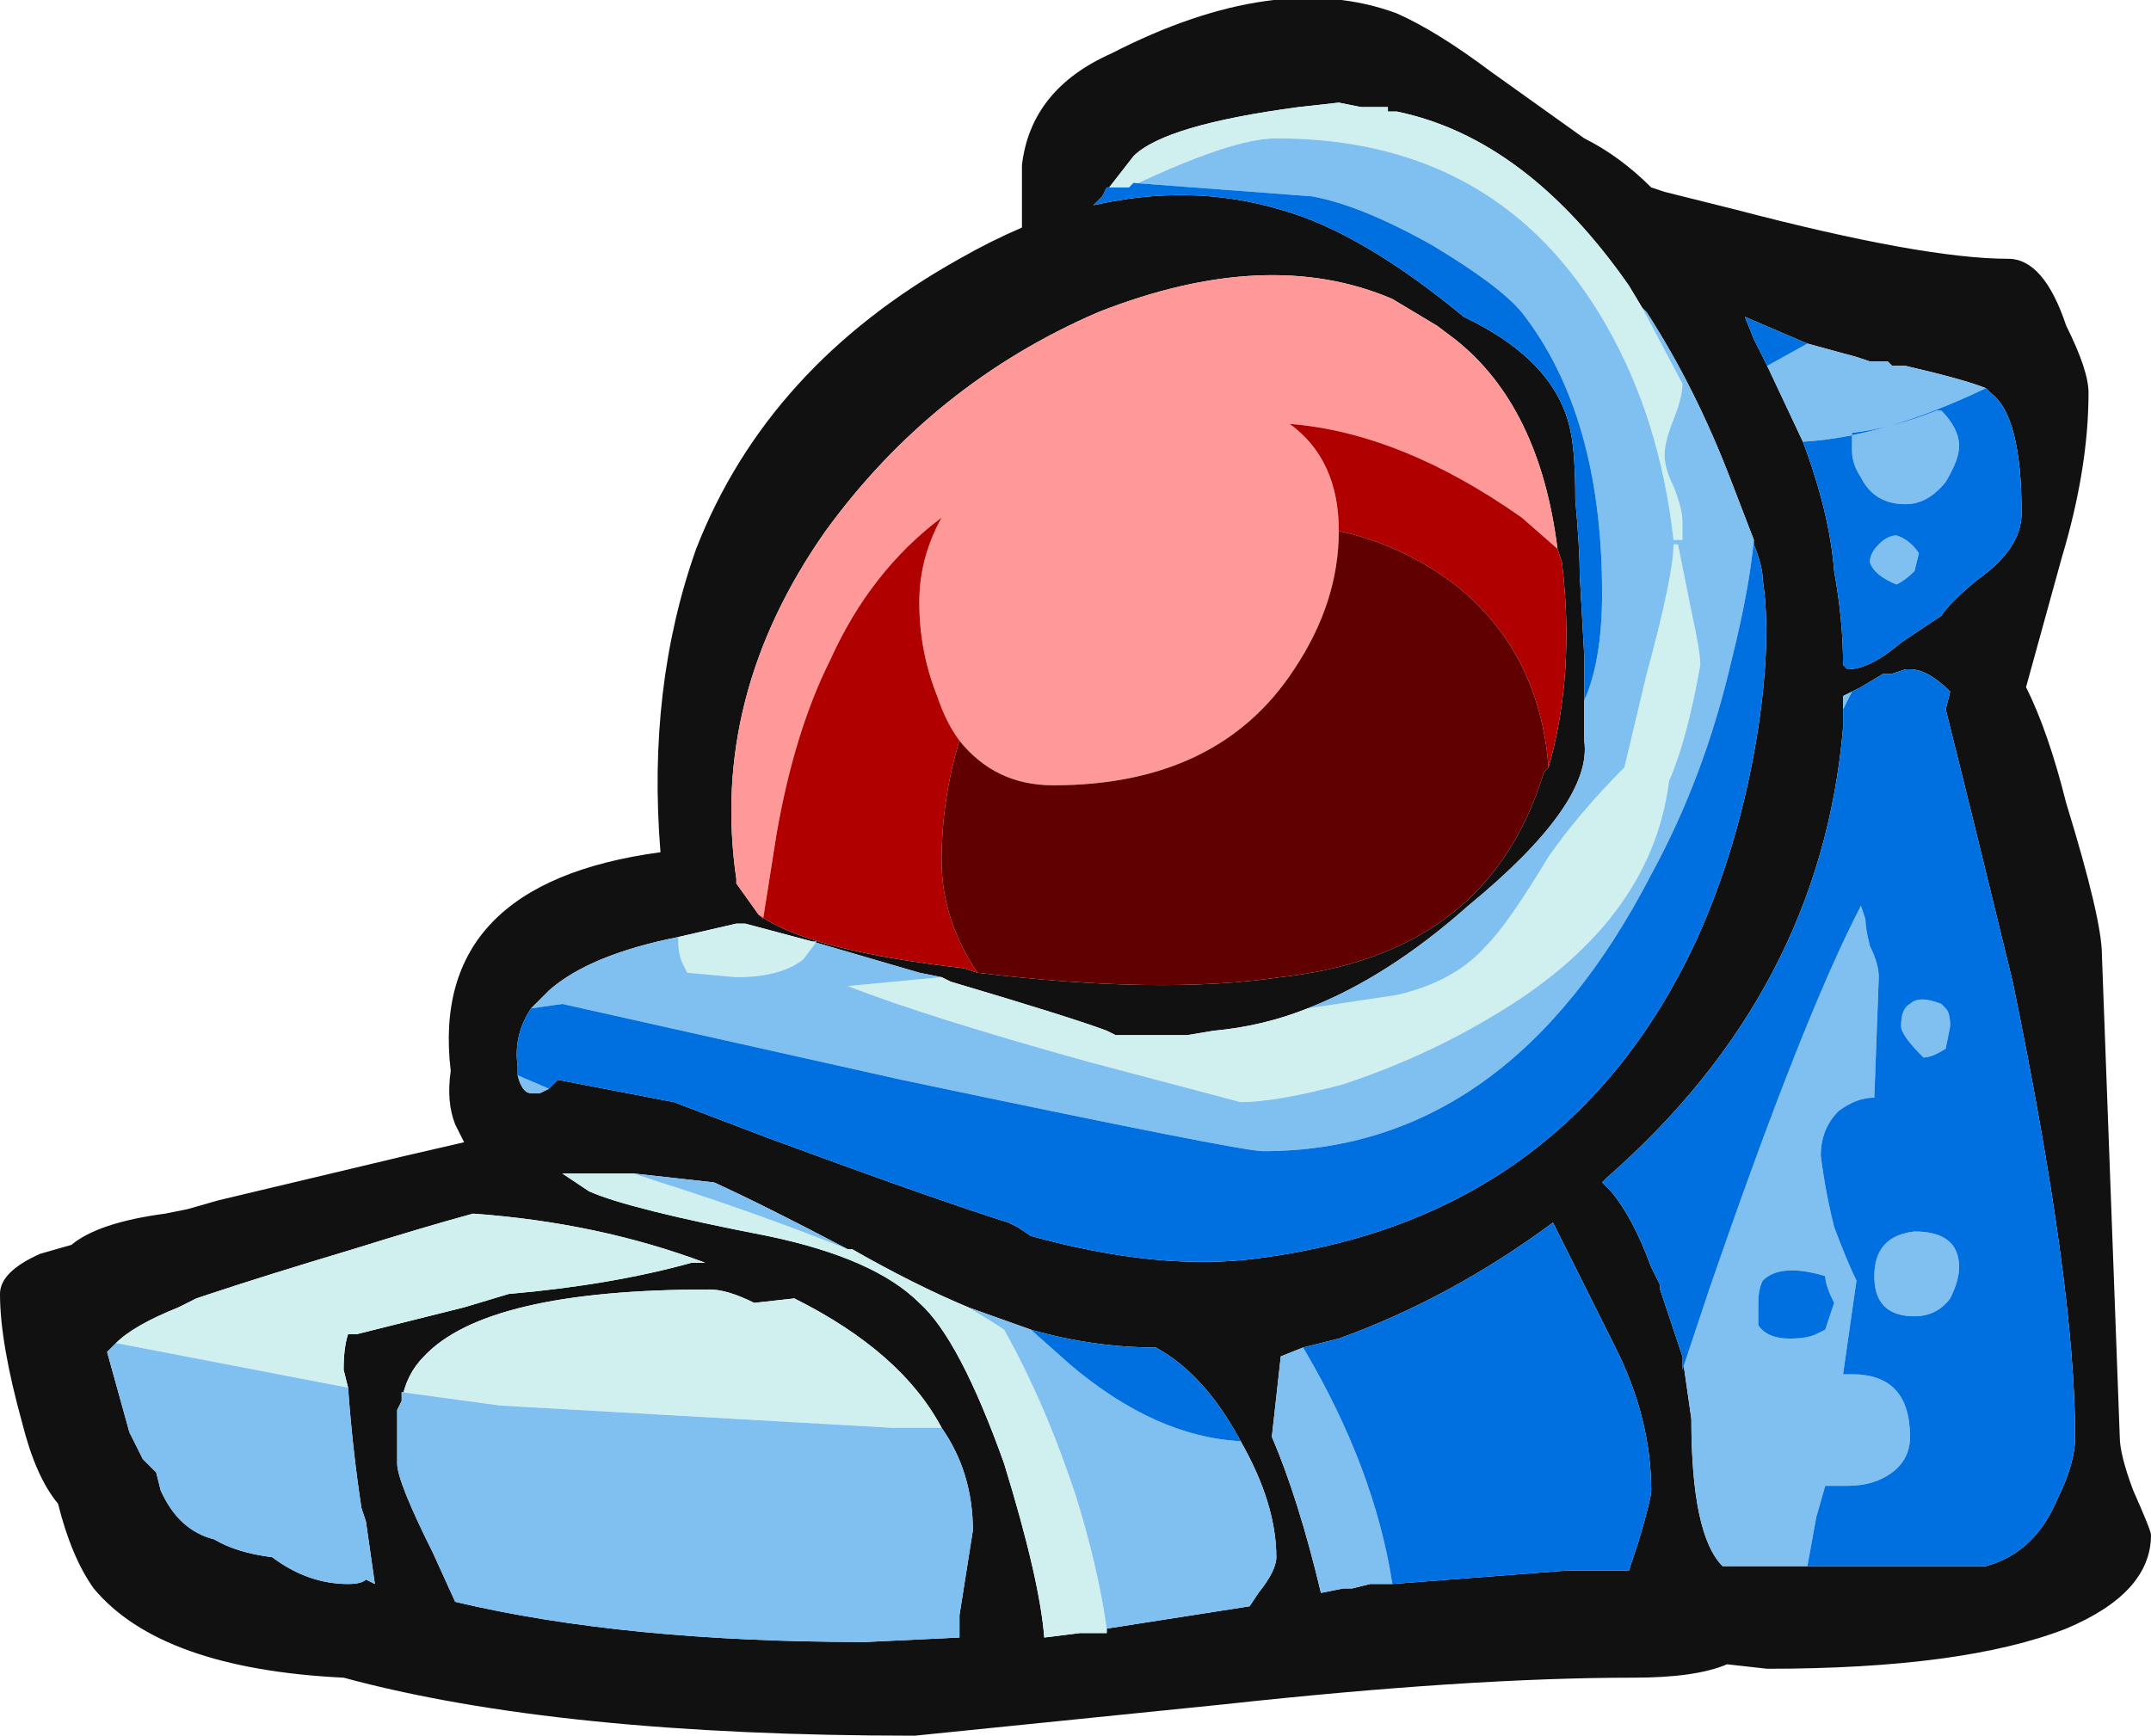 <?xml version="1.0" encoding="UTF-8" standalone="no"?>
<svg xmlns:ffdec="https://www.free-decompiler.com/flash" xmlns:xlink="http://www.w3.org/1999/xlink" ffdec:objectType="shape" height="19.45px" width="24.1px" xmlns="http://www.w3.org/2000/svg">
  <g transform="matrix(1.0, 0.0, 0.0, 1.0, 20.6, 13.95)">
    <path d="M2.8 -9.55 Q2.8 -8.7 2.5 -7.7 L2.1 -6.25 Q2.35 -5.75 2.55 -4.95 2.95 -3.65 2.95 -3.25 L3.15 2.15 Q3.15 2.35 3.3 2.75 3.5 3.2 3.5 3.25 3.5 3.9 2.55 4.3 1.4 4.75 -0.8 4.75 L-1.25 4.7 Q-1.6 4.85 -2.3 4.85 -4.15 4.85 -6.9 5.15 L-10.35 5.5 Q-14.35 5.5 -16.75 4.85 -18.8 4.75 -19.55 3.85 -19.8 3.5 -19.95 2.9 -20.2 2.6 -20.35 2.0 -20.6 1.1 -20.6 0.55 -20.6 0.3 -20.15 0.1 L-19.8 0.0 Q-19.5 -0.25 -18.75 -0.35 L-18.5 -0.4 -18.15 -0.5 -16.05 -1.0 -15.4 -1.15 -15.5 -1.35 Q-15.6 -1.6 -15.55 -1.95 -15.8 -4.05 -13.2 -4.4 -13.35 -6.25 -12.8 -7.8 -12.0 -9.85 -9.85 -11.05 -9.5 -11.25 -9.15 -11.4 L-9.15 -12.1 Q-9.05 -12.95 -8.15 -13.35 -6.3 -14.3 -4.95 -13.8 -4.5 -13.6 -3.9 -13.15 L-2.85 -12.4 Q-2.45 -12.2 -2.1 -11.85 L-1.95 -11.8 -1.15 -11.6 Q0.95 -11.05 1.9 -11.05 2.3 -11.05 2.55 -10.3 2.8 -9.8 2.8 -9.55 M-0.4 -9.0 Q-0.1 -8.2 -0.05 -7.55 0.05 -7.0 0.05 -6.5 L0.1 -6.45 Q0.35 -6.45 0.7 -6.75 L1.15 -7.05 Q1.25 -7.2 1.55 -7.45 2.05 -7.8 2.05 -8.2 2.05 -9.3 1.7 -9.55 L1.65 -9.6 Q1.4 -9.7 0.75 -9.85 L0.6 -9.85 0.55 -9.9 0.35 -9.9 0.2 -9.95 -0.35 -10.1 -1.05 -10.4 -0.95 -10.15 -0.8 -9.85 -0.4 -9.0 M-0.35 3.6 L1.65 3.6 Q2.2 3.45 2.45 2.85 2.65 2.45 2.65 2.15 2.65 0.45 1.95 -2.95 1.55 -4.6 1.2 -6.0 L1.25 -6.2 Q1.0 -6.45 0.8 -6.45 L0.75 -6.45 0.6 -6.4 0.5 -6.4 0.25 -6.25 0.15 -6.2 0.05 -6.15 0.05 -6.0 0.05 -5.8 Q-0.2 -2.85 -2.6 -0.75 L-2.65 -0.7 -2.55 -0.6 Q-2.3 -0.3 -2.1 0.25 L-2.0 0.45 -2.0 0.5 -1.75 1.25 -1.65 1.95 Q-1.65 3.25 -1.3 3.6 L-0.35 3.6 M-11.5 -3.4 L-12.25 -3.6 -12.35 -3.6 -13.0 -3.45 Q-14.0 -3.25 -14.45 -2.85 L-14.65 -2.65 Q-14.85 -2.35 -14.8 -2.0 L-14.8 -1.9 Q-14.75 -1.7 -14.65 -1.7 L-14.55 -1.7 -14.45 -1.75 -14.35 -1.85 -13.05 -1.6 -12.0 -1.2 Q-10.1 -0.5 -9.3 -0.25 L-9.2 -0.2 -9.05 -0.1 Q-7.6 0.3 -6.5 0.15 -3.05 -0.3 -1.6 -3.4 -1.1 -4.5 -0.9 -5.8 -0.75 -6.8 -0.85 -7.45 -0.85 -7.6 -0.95 -7.85 L-0.95 -7.9 -1.2 -8.55 Q-1.6 -9.6 -2.15 -10.45 L-2.2 -10.5 -2.35 -10.75 Q-3.5 -12.4 -4.95 -12.7 L-5.05 -12.7 -5.05 -12.75 -5.35 -12.75 -5.6 -12.8 -6.05 -12.75 Q-7.55 -12.55 -7.9 -12.2 L-8.25 -11.75 -8.35 -11.65 Q-7.25 -11.9 -6.25 -11.6 -5.35 -11.35 -4.2 -10.4 -3.15 -9.9 -3.0 -9.1 -2.95 -8.85 -2.95 -8.35 -2.9 -7.8 -2.9 -7.5 L-2.85 -6.6 -2.85 -6.1 -2.85 -5.65 Q-2.75 -4.95 -4.15 -3.8 -5.05 -3.0 -5.95 -2.65 -6.45 -2.45 -7.0 -2.4 L-7.3 -2.35 -8.1 -2.35 -8.2 -2.4 Q-8.6 -2.55 -9.95 -2.95 L-10.05 -3.0 -10.3 -3.05 -11.5 -3.4 M-3.15 -7.8 Q-3.35 -9.4 -4.3 -10.15 L-4.5 -10.3 -5.0 -10.6 Q-6.4 -11.2 -8.3 -10.45 -10.15 -9.65 -11.35 -8.0 -12.65 -6.15 -12.35 -4.1 L-12.35 -4.05 -12.1 -3.7 Q-11.55 -3.3 -9.8 -3.1 L-9.65 -3.05 Q-7.6 -2.8 -6.25 -3.0 -4.0 -3.25 -3.35 -5.15 L-3.3 -5.3 -3.25 -5.35 Q-2.95 -6.4 -3.1 -7.65 L-3.15 -7.8 M-11.1 0.05 Q-12.05 -0.45 -12.6 -0.7 L-13.5 -0.8 -14.3 -0.8 Q-14.15 -0.7 -14.0 -0.6 -13.55 -0.4 -12.0 -0.1 -10.8 0.15 -10.3 0.65 -9.85 1.05 -9.35 2.45 -8.95 3.75 -8.9 4.4 L-8.5 4.35 -8.2 4.35 -8.2 4.3 -6.6 4.05 -6.5 3.9 Q-6.3 3.65 -6.3 3.5 -6.3 2.9 -6.7 2.2 -7.1 1.45 -7.65 1.15 -8.35 1.15 -9.05 0.95 L-9.75 0.7 Q-10.35 0.45 -11.05 0.05 L-11.1 0.05 M-5.0 3.8 L-3.05 3.65 -2.35 3.65 -2.25 3.35 Q-2.1 2.85 -2.1 2.75 -2.1 1.95 -2.5 1.15 L-3.2 -0.25 Q-4.35 0.6 -5.6 1.05 L-6.0 1.15 -6.25 1.25 -6.35 2.15 Q-6.05 2.85 -5.8 3.9 L-5.55 3.85 -5.45 3.85 -5.25 3.8 -5.0 3.8 M-16.1 1.75 L-16.15 1.85 -16.15 2.45 Q-16.15 2.65 -15.75 3.45 L-15.5 4.0 Q-13.6 4.45 -10.9 4.45 L-9.85 4.4 -9.85 4.15 -9.7 3.2 Q-9.7 2.55 -10.05 2.05 -10.5 1.2 -11.7 0.6 L-12.15 0.65 Q-12.45 0.5 -12.65 0.5 -15.15 0.5 -15.85 1.25 -16.05 1.45 -16.1 1.75 M-16.7 1.6 L-16.75 1.4 Q-16.75 1.15 -16.7 1.0 L-16.6 1.0 -15.4 0.7 -14.9 0.55 Q-13.75 0.45 -12.85 0.2 L-12.7 0.2 Q-13.9 -0.25 -15.3 -0.35 -15.85 -0.2 -16.65 0.05 -17.65 0.35 -18.25 0.55 L-18.4 0.6 -18.6 0.7 Q-19.1 0.9 -19.3 1.1 L-19.4 1.2 -19.15 2.1 -19.0 2.4 -18.85 2.55 -18.8 2.75 Q-18.6 3.2 -18.2 3.3 -17.95 3.45 -17.55 3.5 -17.15 3.8 -16.7 3.8 -16.55 3.8 -16.5 3.75 L-16.4 3.8 -16.5 3.1 -16.55 2.95 Q-16.65 2.3 -16.7 1.6" fill="#111111" fill-rule="evenodd" stroke="none"/>
    <path d="M-13.0 -3.45 L-12.35 -3.6 -12.25 -3.6 -11.5 -3.4 -11.45 -3.4 -11.6 -3.2 Q-11.85 -3.0 -12.35 -3.0 L-12.9 -3.05 -12.95 -3.15 Q-13.0 -3.25 -13.0 -3.4 L-13.0 -3.45 M-10.05 -3.0 L-9.95 -2.95 Q-8.6 -2.55 -8.2 -2.4 L-8.1 -2.35 -7.3 -2.35 -7.0 -2.4 Q-6.45 -2.45 -5.95 -2.65 L-4.95 -2.8 Q-4.3 -2.95 -3.95 -3.35 -3.7 -3.6 -3.25 -4.35 -2.9 -4.85 -2.4 -5.35 L-2.15 -6.4 Q-1.85 -7.5 -1.85 -7.85 L-1.8 -7.85 -1.65 -7.1 Q-1.55 -6.65 -1.55 -6.5 -1.7 -5.65 -1.9 -5.2 -2.1 -3.6 -3.9 -2.55 -4.65 -2.1 -5.55 -1.8 -6.3 -1.6 -6.7 -1.6 L-8.4 -2.05 Q-10.2 -2.55 -11.1 -2.9 L-10.05 -3.0 M-8.25 -11.75 L-7.9 -12.2 Q-7.55 -12.55 -6.05 -12.75 L-5.6 -12.8 -5.35 -12.75 -5.05 -12.75 -5.05 -12.7 -4.95 -12.7 Q-3.5 -12.4 -2.35 -10.75 L-2.2 -10.5 -1.75 -9.65 Q-1.75 -9.5 -1.85 -9.25 -1.95 -9.0 -1.95 -8.85 -1.95 -8.7 -1.85 -8.5 -1.75 -8.25 -1.75 -8.1 L-1.75 -7.9 -1.85 -7.9 Q-2.0 -9.25 -2.6 -10.3 -3.8 -12.4 -6.3 -12.4 -6.8 -12.4 -7.95 -11.85 L-8.2 -11.85 -8.25 -11.75 M-13.5 -0.8 L-13.2 -0.7 Q-12.1 -0.35 -11.1 0.05 L-11.05 0.05 Q-10.35 0.45 -9.75 0.7 -9.5 0.85 -9.35 0.95 -8.9 1.75 -8.55 2.8 -8.3 3.6 -8.2 4.3 L-8.2 4.35 -8.5 4.35 -8.9 4.4 Q-8.95 3.75 -9.35 2.45 -9.85 1.05 -10.3 0.65 -10.8 0.15 -12.0 -0.1 -13.55 -0.4 -14.0 -0.6 -14.15 -0.7 -14.3 -0.8 L-13.5 -0.8 M-10.05 2.05 L-10.6 2.05 -15.0 1.8 -16.1 1.65 -16.1 1.75 Q-16.05 1.45 -15.85 1.25 -15.15 0.5 -12.65 0.5 -12.45 0.5 -12.15 0.65 L-11.7 0.6 Q-10.5 1.2 -10.05 2.05 M-19.3 1.1 Q-19.1 0.9 -18.6 0.7 L-18.4 0.6 -18.25 0.55 Q-17.65 0.35 -16.65 0.05 -15.85 -0.2 -15.3 -0.35 -13.9 -0.25 -12.7 0.2 L-12.85 0.2 Q-13.75 0.45 -14.9 0.55 L-15.4 0.7 -16.6 1.0 -16.7 1.0 Q-16.75 1.15 -16.75 1.4 L-16.7 1.6 -19.3 1.1" fill="#d0f0f0" fill-rule="evenodd" stroke="none"/>
    <path d="M1.65 -9.6 Q0.5 -9.05 -0.4 -9.0 L-0.8 -9.85 -0.35 -10.1 0.2 -9.95 0.35 -9.9 0.55 -9.9 0.6 -9.85 0.75 -9.85 Q1.4 -9.7 1.65 -9.6 M0.15 -9.1 Q0.6 -9.15 1.1 -9.35 L1.15 -9.35 Q1.35 -9.15 1.35 -8.95 1.35 -8.8 1.2 -8.55 1.0 -8.3 0.75 -8.3 0.4 -8.3 0.25 -8.6 0.15 -8.75 0.15 -8.9 L0.15 -9.1 M0.9 -7.75 L0.85 -7.55 Q0.75 -7.45 0.65 -7.4 0.4 -7.5 0.35 -7.65 0.35 -7.75 0.45 -7.85 0.55 -7.95 0.65 -7.95 0.8 -7.9 0.9 -7.75 M0.6 -6.4 L0.5 -6.4 0.6 -6.4 M0.15 -6.2 L0.05 -6.0 0.05 -6.15 0.15 -6.2 M-2.6 -0.75 L-2.65 -0.7 -2.55 -0.6 -2.65 -0.7 -2.6 -0.75 M-1.75 1.25 L-1.75 1.4 -1.45 0.5 Q-0.4 -2.55 0.25 -3.8 L0.3 -3.65 Q0.3 -3.55 0.35 -3.35 0.45 -3.15 0.45 -3.0 L0.4 -1.65 Q0.2 -1.65 0.0 -1.5 -0.2 -1.3 -0.2 -1.0 -0.15 -0.6 -0.05 -0.2 0.1 0.2 0.2 0.4 L0.05 1.45 0.15 1.45 Q0.8 1.45 0.8 2.15 0.8 2.4 0.6 2.55 0.4 2.7 0.1 2.7 L-0.15 2.7 -0.25 3.05 -0.35 3.6 -1.3 3.6 Q-1.65 3.25 -1.65 1.95 L-1.75 1.25 M1.2 -2.65 Q1.25 -2.6 1.25 -2.45 L1.2 -2.2 Q1.05 -2.1 0.95 -2.1 0.7 -2.35 0.7 -2.45 0.7 -2.65 0.8 -2.7 0.9 -2.8 1.15 -2.7 L1.2 -2.65 M-13.0 -3.45 L-13.0 -3.4 Q-13.0 -3.25 -12.95 -3.15 L-12.9 -3.05 -12.35 -3.0 Q-11.85 -3.0 -11.6 -3.2 L-11.45 -3.4 -11.5 -3.4 -10.3 -3.05 -10.05 -3.0 -11.1 -2.9 Q-10.2 -2.55 -8.4 -2.05 L-6.7 -1.6 Q-6.3 -1.6 -5.55 -1.8 -4.65 -2.1 -3.9 -2.55 -2.1 -3.6 -1.9 -5.2 -1.7 -5.65 -1.55 -6.5 -1.55 -6.65 -1.65 -7.1 L-1.8 -7.85 -1.85 -7.85 Q-1.85 -7.5 -2.15 -6.4 L-2.4 -5.35 Q-2.9 -4.85 -3.25 -4.35 -3.7 -3.6 -3.95 -3.35 -4.3 -2.95 -4.95 -2.8 L-5.95 -2.65 Q-5.05 -3.0 -4.15 -3.8 -2.75 -4.95 -2.85 -5.65 L-2.85 -6.1 Q-2.65 -6.55 -2.65 -7.3 -2.65 -9.3 -3.55 -10.45 -3.8 -10.75 -4.55 -11.2 -5.35 -11.65 -5.9 -11.75 L-7.9 -11.9 -7.95 -11.85 Q-6.8 -12.4 -6.3 -12.4 -3.8 -12.4 -2.6 -10.3 -2.0 -9.25 -1.85 -7.9 L-1.75 -7.9 -1.75 -8.1 Q-1.75 -8.25 -1.85 -8.5 -1.95 -8.7 -1.95 -8.85 -1.95 -9.0 -1.85 -9.25 -1.75 -9.5 -1.75 -9.65 L-2.2 -10.5 -2.15 -10.45 Q-1.6 -9.6 -1.2 -8.55 L-0.95 -7.9 Q-1.0 -7.35 -1.2 -6.55 -1.5 -5.25 -2.1 -4.15 -3.7 -1.05 -6.45 -1.05 -6.7 -1.05 -10.5 -1.85 L-14.3 -2.7 -14.65 -2.65 -14.45 -2.85 Q-14.0 -3.25 -13.0 -3.45 M-14.45 -1.75 L-14.55 -1.7 -14.65 -1.7 Q-14.75 -1.7 -14.8 -1.9 L-14.45 -1.75 M-11.1 0.05 Q-12.1 -0.35 -13.2 -0.7 L-13.5 -0.8 -12.6 -0.7 Q-12.05 -0.45 -11.1 0.05 M-8.2 4.3 Q-8.3 3.6 -8.55 2.8 -8.9 1.75 -9.35 0.95 -9.5 0.85 -9.75 0.7 L-9.05 0.95 -8.6 1.35 Q-7.65 2.15 -6.7 2.2 -6.3 2.9 -6.3 3.5 -6.3 3.65 -6.5 3.9 L-6.6 4.05 -8.2 4.3 M-0.05 0.65 Q-0.15 0.45 -0.15 0.35 -0.65 0.2 -0.85 0.4 -0.9 0.5 -0.9 0.65 L-0.9 0.9 Q-0.8 1.05 -0.55 1.05 -0.35 1.05 -0.25 1.0 L-0.15 0.95 -0.05 0.65 M-6.0 1.15 Q-5.2 2.5 -5.0 3.8 L-5.25 3.8 -5.45 3.85 -5.55 3.85 -5.8 3.9 Q-6.05 2.85 -6.35 2.15 L-6.25 1.25 -6.0 1.15 M-10.05 2.05 Q-9.7 2.55 -9.7 3.2 L-9.85 4.15 -9.85 4.4 -10.9 4.45 Q-13.6 4.45 -15.5 4.0 L-15.75 3.45 Q-16.15 2.65 -16.15 2.45 L-16.15 1.85 -16.1 1.75 -16.1 1.65 -15.0 1.8 -10.6 2.05 -10.05 2.05 M-19.3 1.1 L-16.7 1.6 Q-16.65 2.3 -16.55 2.95 L-16.5 3.1 -16.4 3.8 -16.5 3.75 Q-16.55 3.8 -16.7 3.8 -17.15 3.8 -17.55 3.5 -17.95 3.45 -18.2 3.3 -18.6 3.2 -18.8 2.75 L-18.85 2.55 -19.0 2.4 -19.15 2.1 -19.4 1.2 -19.3 1.1 M1.25 0.6 Q1.1 0.8 0.85 0.8 0.55 0.8 0.45 0.6 0.4 0.5 0.4 0.35 0.4 -0.1 0.85 -0.15 1.35 -0.15 1.35 0.25 1.35 0.4 1.25 0.6" fill="#80c0f0" fill-rule="evenodd" stroke="none"/>
    <path d="M1.65 -9.6 L1.7 -9.55 Q2.05 -9.3 2.05 -8.2 2.05 -7.8 1.55 -7.45 1.25 -7.2 1.15 -7.05 L0.7 -6.75 Q0.35 -6.45 0.1 -6.45 L0.05 -6.5 Q0.05 -7.0 -0.05 -7.55 -0.1 -8.2 -0.4 -9.0 0.5 -9.05 1.65 -9.6 M-0.8 -9.85 L-0.95 -10.15 -1.05 -10.4 -0.35 -10.1 -0.8 -9.85 M0.9 -7.75 Q0.8 -7.9 0.65 -7.95 0.55 -7.95 0.45 -7.85 0.35 -7.75 0.35 -7.65 0.4 -7.5 0.65 -7.4 0.75 -7.45 0.85 -7.55 L0.9 -7.75 M0.15 -9.1 L0.15 -8.9 Q0.15 -8.75 0.25 -8.6 0.4 -8.3 0.75 -8.3 1.0 -8.3 1.2 -8.55 1.35 -8.8 1.35 -8.95 1.35 -9.15 1.15 -9.35 L1.1 -9.35 Q0.6 -9.15 0.15 -9.1 M0.6 -6.4 L0.75 -6.45 0.8 -6.45 Q1.0 -6.45 1.25 -6.2 L1.2 -6.0 Q1.55 -4.6 1.95 -2.95 2.65 0.45 2.65 2.15 2.65 2.45 2.45 2.85 2.2 3.45 1.65 3.6 L-0.35 3.6 -0.25 3.05 -0.15 2.7 0.1 2.7 Q0.4 2.7 0.6 2.55 0.8 2.4 0.8 2.15 0.8 1.45 0.15 1.45 L0.05 1.45 0.2 0.4 Q0.1 0.2 -0.05 -0.2 -0.15 -0.6 -0.2 -1.0 -0.2 -1.3 0.0 -1.5 0.2 -1.65 0.4 -1.65 L0.45 -3.0 Q0.45 -3.15 0.35 -3.35 0.3 -3.55 0.3 -3.65 L0.25 -3.8 Q-0.4 -2.55 -1.45 0.5 L-1.75 1.4 -1.75 1.25 -2.0 0.5 -2.0 0.45 -2.1 0.25 Q-2.3 -0.3 -2.55 -0.6 L-2.65 -0.7 -2.6 -0.75 Q-0.2 -2.85 0.05 -5.8 L0.05 -6.0 0.15 -6.2 0.25 -6.25 0.5 -6.4 0.6 -6.4 M1.2 -2.65 L1.15 -2.7 Q0.9 -2.8 0.8 -2.7 0.7 -2.65 0.7 -2.45 0.7 -2.35 0.95 -2.1 1.05 -2.1 1.2 -2.2 L1.25 -2.45 Q1.25 -2.6 1.2 -2.65 M-2.85 -6.1 L-2.85 -6.6 -2.9 -7.5 Q-2.9 -7.8 -2.95 -8.35 -2.95 -8.85 -3.0 -9.1 -3.15 -9.9 -4.2 -10.4 -5.35 -11.35 -6.25 -11.6 -7.25 -11.9 -8.35 -11.65 L-8.25 -11.75 -8.2 -11.85 -7.95 -11.85 -7.9 -11.9 -5.9 -11.75 Q-5.35 -11.65 -4.55 -11.2 -3.8 -10.75 -3.55 -10.45 -2.65 -9.3 -2.65 -7.3 -2.65 -6.55 -2.85 -6.1 M-0.95 -7.9 L-0.95 -7.85 Q-0.85 -7.6 -0.85 -7.45 -0.75 -6.8 -0.9 -5.8 -1.1 -4.5 -1.6 -3.4 -3.05 -0.3 -6.5 0.15 -7.6 0.3 -9.05 -0.1 L-9.2 -0.2 -9.3 -0.25 Q-10.1 -0.5 -12.0 -1.2 L-13.05 -1.6 -14.35 -1.85 -14.45 -1.75 -14.8 -1.9 -14.8 -2.0 Q-14.85 -2.35 -14.65 -2.65 L-14.3 -2.7 -10.5 -1.85 Q-6.7 -1.05 -6.45 -1.05 -3.7 -1.05 -2.1 -4.15 -1.5 -5.25 -1.2 -6.55 -1.0 -7.35 -0.95 -7.9 M-0.05 0.65 L-0.15 0.95 -0.25 1.0 Q-0.35 1.05 -0.55 1.05 -0.8 1.05 -0.9 0.9 L-0.9 0.65 Q-0.9 0.5 -0.85 0.4 -0.65 0.2 -0.15 0.35 -0.15 0.45 -0.05 0.65 M-6.0 1.15 L-5.6 1.05 Q-4.35 0.6 -3.2 -0.25 L-2.5 1.15 Q-2.1 1.95 -2.1 2.75 -2.1 2.85 -2.25 3.35 L-2.35 3.65 -3.05 3.65 -5.0 3.8 Q-5.2 2.5 -6.0 1.15 M-6.7 2.2 Q-7.65 2.15 -8.6 1.35 L-9.05 0.95 Q-8.35 1.15 -7.65 1.15 -7.1 1.45 -6.7 2.2 M1.25 0.6 Q1.35 0.4 1.35 0.25 1.35 -0.15 0.85 -0.15 0.4 -0.1 0.4 0.35 0.4 0.5 0.45 0.6 0.55 0.8 0.85 0.8 1.1 0.8 1.25 0.6" fill="#0070e0" fill-rule="evenodd" stroke="none"/>
    <path d="M-9.85 -5.65 Q-10.0 -5.85 -10.1 -6.15 -10.3 -6.65 -10.3 -7.2 -10.3 -7.7 -10.05 -8.15 -10.85 -7.55 -11.3 -6.55 -11.7 -5.75 -11.9 -4.6 L-12.05 -3.65 -12.1 -3.7 -12.35 -4.05 -12.35 -4.1 Q-12.65 -6.15 -11.35 -8.0 -10.15 -9.65 -8.3 -10.45 -6.4 -11.2 -5.0 -10.6 L-4.5 -10.3 -4.3 -10.15 Q-3.35 -9.4 -3.15 -7.8 L-3.55 -8.15 Q-4.9 -9.1 -6.15 -9.2 -5.6 -8.8 -5.6 -8.0 -5.6 -7.2 -6.1 -6.45 -6.95 -5.15 -8.8 -5.15 -9.45 -5.15 -9.85 -5.65" fill="#ff9999" fill-rule="evenodd" stroke="none"/>
    <path d="M-12.1 -3.7 L-12.05 -3.65 -11.9 -4.6 Q-11.7 -5.75 -11.3 -6.55 -10.85 -7.55 -10.05 -8.15 -10.3 -7.7 -10.3 -7.2 -10.3 -6.65 -10.1 -6.15 -10.0 -5.85 -9.85 -5.65 -10.05 -5.0 -10.05 -4.3 -10.05 -3.65 -9.65 -3.05 L-9.8 -3.1 Q-11.55 -3.3 -12.1 -3.7 M-5.6 -8.0 Q-5.6 -8.8 -6.15 -9.2 -4.9 -9.1 -3.55 -8.15 L-3.15 -7.8 -3.1 -7.65 Q-2.95 -6.4 -3.25 -5.35 -3.35 -6.65 -4.3 -7.4 -4.9 -7.85 -5.6 -8.0" fill="#b00000" fill-rule="evenodd" stroke="none"/>
    <path d="M-9.85 -5.65 Q-9.45 -5.15 -8.8 -5.15 -6.95 -5.15 -6.1 -6.45 -5.6 -7.2 -5.6 -8.0 -4.9 -7.85 -4.3 -7.4 -3.35 -6.65 -3.25 -5.35 L-3.3 -5.3 -3.35 -5.15 Q-4.0 -3.25 -6.25 -3.0 -7.6 -2.8 -9.65 -3.05 -10.05 -3.65 -10.05 -4.3 -10.05 -5.0 -9.85 -5.65" fill="#600000" fill-rule="evenodd" stroke="none"/>
  </g>
</svg>
